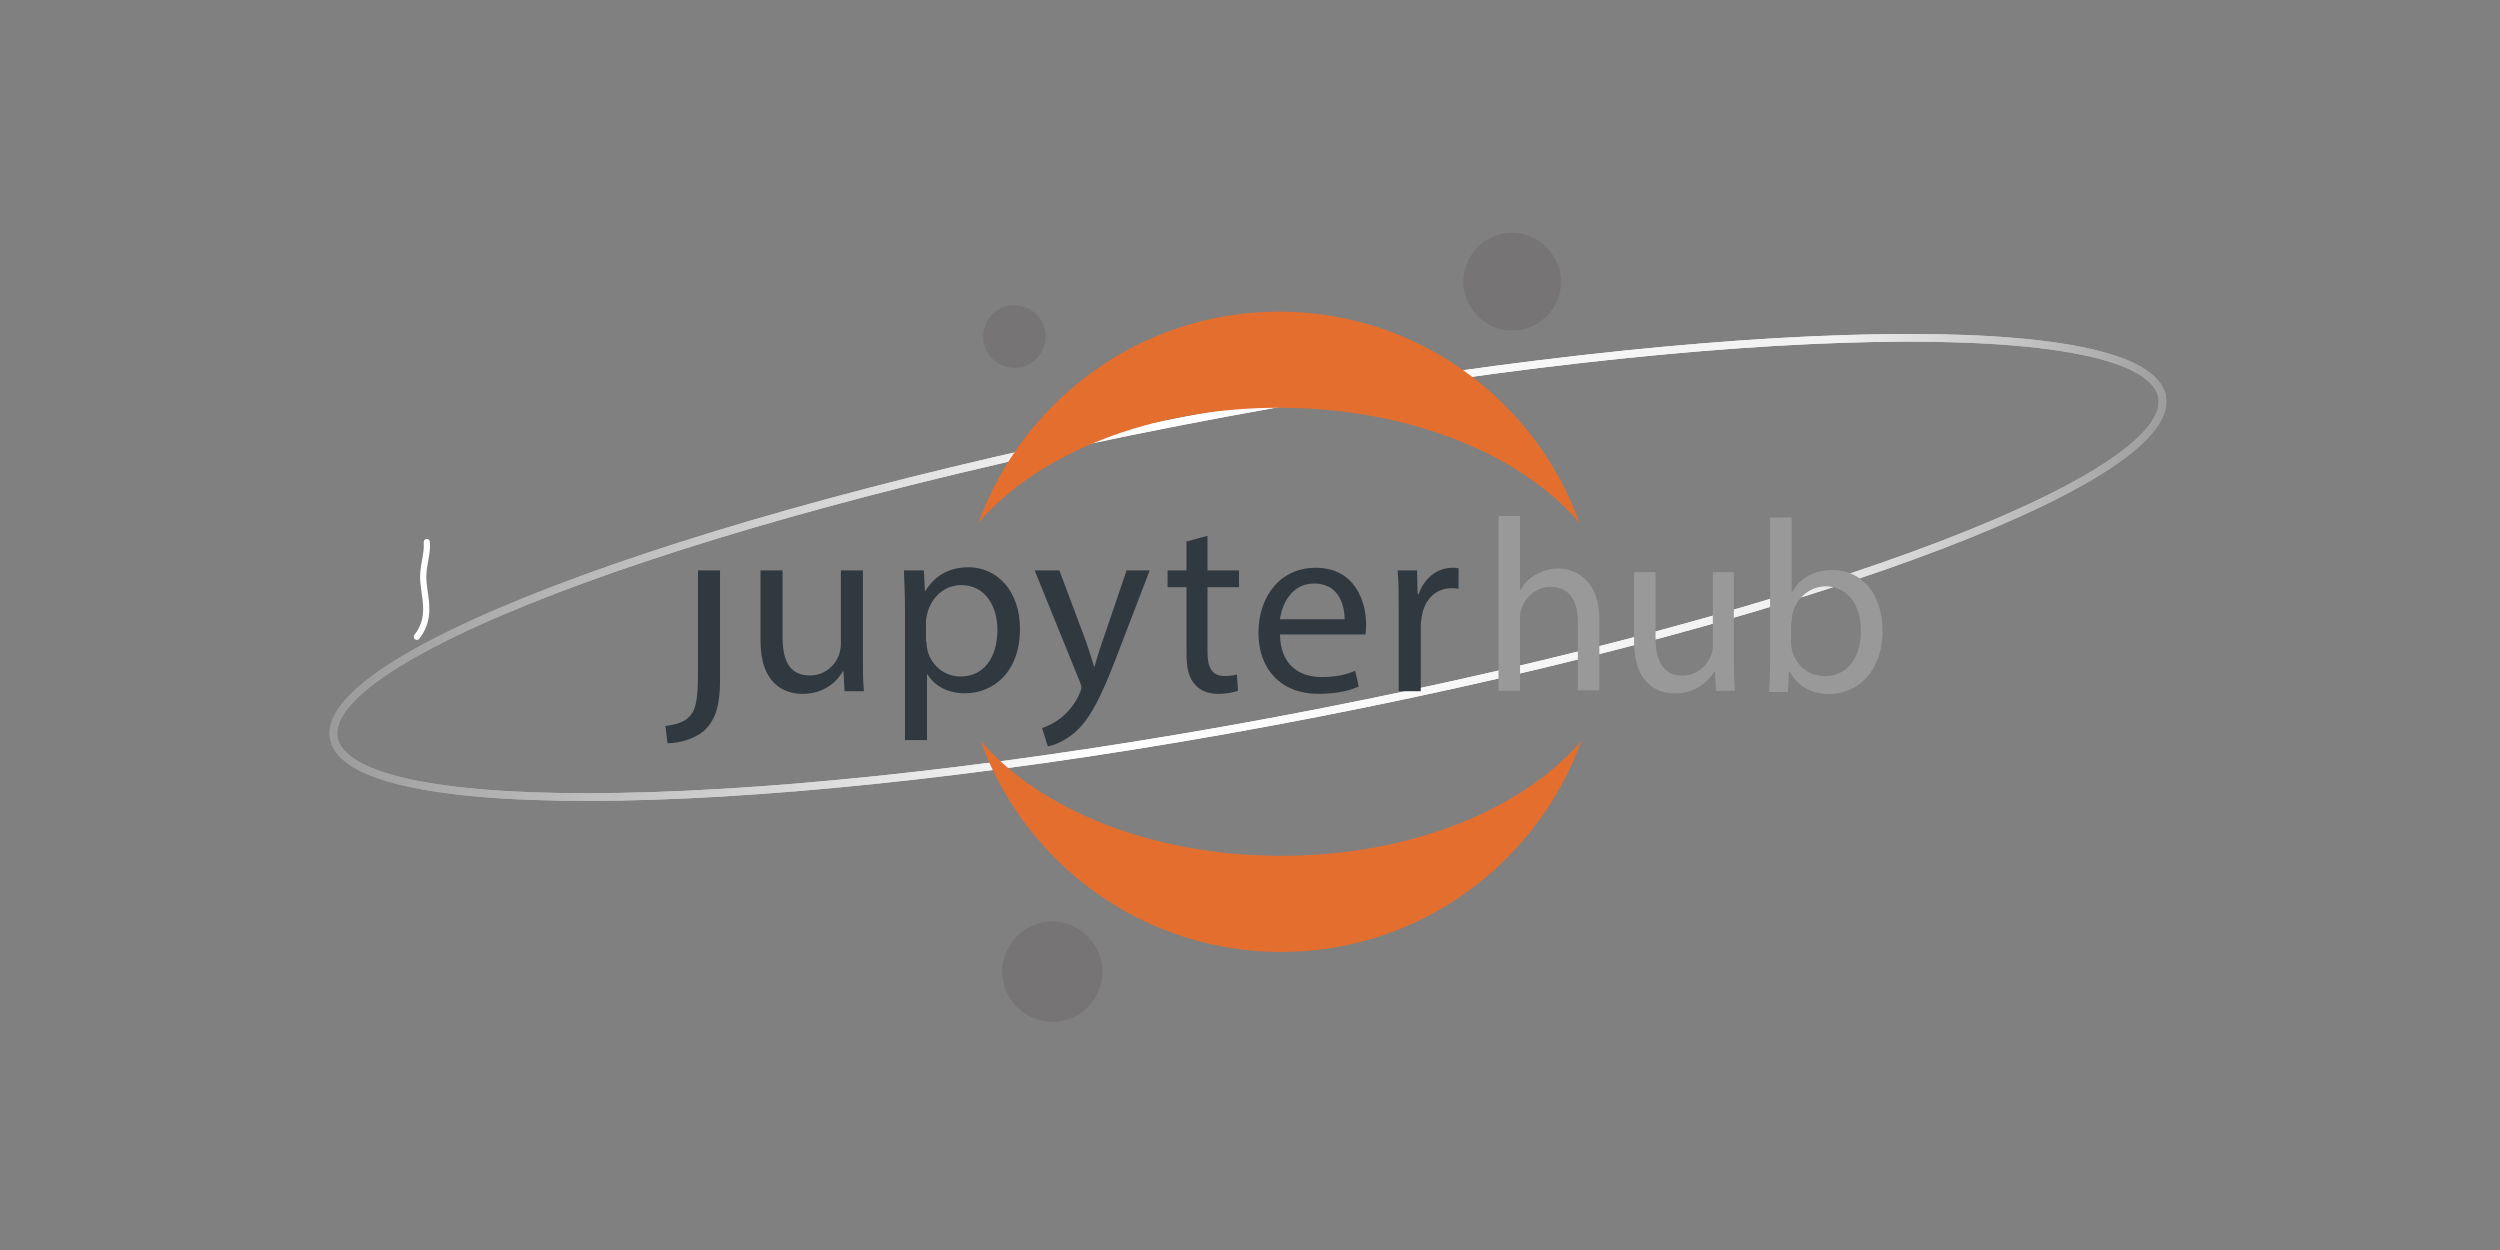 <svg width="400" height="200" viewBox="0 0 400 200" fill="none" xmlns="http://www.w3.org/2000/svg">
<rect x="0" y="0" width="400" height="200" fill="#808080" stroke="none"/>
<path d="M68.289 86.732C68.411 88.666 67.798 89.981 67.72 92.041C67.606 95.032 69.401 98.454 66.695 101.884" stroke="white" stroke-width="0.988" stroke-linecap="round" stroke-linejoin="round"/>
<g clip-path="url(#clip0_628_2043)">
<path d="M210.851 114.07C291.451 98.354 351.711 75.241 345.576 62.382C339.357 49.523 269.094 51.792 188.495 67.509C107.895 83.225 47.634 106.338 53.77 119.197C59.905 132.056 130.251 129.787 210.851 114.07Z" stroke="url(#paint0_linear_628_2043)" stroke-width="1.231"/>
<path d="M210.851 114.07C291.451 98.354 351.711 75.241 345.576 62.382C339.357 49.523 269.094 51.792 188.495 67.509C107.895 83.225 47.634 106.338 53.77 119.197C59.905 132.056 130.251 129.787 210.851 114.07Z" stroke="url(#paint1_linear_628_2043)" stroke-width="1.231"/>
<path d="M204.965 136.931C184.289 136.931 166.304 129.535 156.891 118.525C163.95 138.192 182.861 152.312 204.965 152.312C227.069 152.312 245.895 138.192 253.039 118.525C243.626 129.535 225.64 136.931 204.965 136.931Z" fill="#E46E2E"/>
<path d="M204.633 65.24C225.308 65.24 243.294 72.636 252.707 83.646C245.647 63.979 226.737 49.859 204.633 49.859C182.529 49.859 163.702 63.979 156.559 83.646C165.972 72.636 183.957 65.24 204.633 65.24Z" fill="#E46E2E"/>
<path d="M168.746 163.488C164.292 163.656 160.594 160.211 160.342 155.84C160.174 151.386 163.62 147.688 167.99 147.436C172.444 147.267 176.142 150.713 176.395 155.084C176.563 159.538 173.117 163.32 168.746 163.488Z" fill="#767474"/>
<path d="M162.522 58.852C159.748 58.936 157.395 56.834 157.311 54.061C157.227 51.287 159.328 48.934 162.102 48.85C164.875 48.766 167.228 50.867 167.312 53.641C167.396 56.414 165.295 58.683 162.522 58.852Z" fill="#767474"/>
<path d="M242.283 52.885C237.997 53.053 234.383 49.691 234.131 45.405C233.963 41.118 237.325 37.42 241.611 37.252C245.897 37.084 249.511 40.446 249.764 44.732C249.932 49.019 246.57 52.717 242.283 52.885Z" fill="#767474"/>
<path d="M111.676 107.402C111.676 112.025 111.339 113.538 110.331 114.63C109.49 115.555 108.062 115.975 106.465 116.143L106.801 118.917C108.65 118.917 111.255 118.244 112.852 116.731C114.617 114.966 115.206 112.529 115.206 108.831V91.266H111.676V107.402" fill="#313940"/>
<path d="M138.069 105.301C138.069 107.318 138.069 109.083 138.237 110.596H135.127L134.959 107.402H134.875C133.95 108.999 131.933 111.016 128.403 111.016C125.378 111.016 121.68 109.335 121.68 102.528V91.266H125.21V101.939C125.21 105.637 126.302 108.075 129.58 108.075C131.933 108.075 133.614 106.478 134.202 104.881C134.371 104.377 134.539 103.704 134.539 103.116V91.266H138.069V105.301Z" fill="#313940"/>
<path d="M144.793 97.567C144.793 95.13 144.709 93.113 144.625 91.264H147.819L147.987 94.542H148.071C149.5 92.189 151.769 90.76 154.963 90.76C159.669 90.76 163.199 94.71 163.199 100.593C163.199 107.569 158.913 110.931 154.374 110.931C151.769 110.931 149.584 109.838 148.407 107.905H148.323V118.411H144.793V97.567V97.567ZM148.239 102.694C148.239 103.199 148.323 103.703 148.407 104.123C149.079 106.56 151.181 108.241 153.702 108.241C157.4 108.241 159.585 105.216 159.585 100.761C159.585 96.895 157.568 93.617 153.786 93.617C151.349 93.617 149.163 95.298 148.407 97.988C148.323 98.408 148.155 98.912 148.155 99.416V102.694H148.239Z" fill="#313940"/>
<path d="M169.497 91.266L173.783 102.696C174.204 103.957 174.708 105.469 175.044 106.646H175.128C175.464 105.469 175.884 104.041 176.389 102.612L180.255 91.266H183.953L178.658 105.049C176.137 111.689 174.372 115.051 172.018 117.152C170.253 118.664 168.573 119.253 167.648 119.421L166.724 116.479C167.648 116.227 168.741 115.639 169.833 114.798C170.758 114.042 172.018 112.697 172.775 110.848C172.943 110.512 173.027 110.176 173.027 110.008C173.027 109.84 172.943 109.504 172.775 109.083L165.547 91.266H169.497" fill="#313940"/>
<path d="M193.2 85.719V91.266H198.243V93.955H193.2V104.377C193.2 106.73 193.872 108.159 195.889 108.159C196.814 108.159 197.486 108.075 197.907 107.907L198.075 110.512C197.402 110.764 196.31 111.016 194.965 111.016C193.284 111.016 192.023 110.512 191.183 109.504C190.174 108.495 189.838 106.73 189.838 104.461V93.955H186.812V91.266H189.838V86.643L193.2 85.719Z" fill="#313940"/>
<path d="M204.797 101.602C204.881 106.392 207.907 108.325 211.437 108.325C213.958 108.325 215.471 107.905 216.816 107.317L217.404 109.838C216.144 110.426 214.042 111.015 210.933 111.015C204.966 111.015 201.352 107.065 201.352 101.265C201.352 95.466 204.797 90.844 210.513 90.844C216.9 90.844 218.581 96.391 218.581 99.921C218.581 100.677 218.497 101.181 218.497 101.518H204.797V101.602ZM215.135 99.08C215.135 96.811 214.211 93.365 210.26 93.365C206.646 93.365 205.134 96.643 204.797 99.08H215.135Z" fill="#313940"/>
<path d="M223.789 97.315C223.789 95.046 223.789 93.113 223.621 91.264H226.731L226.815 95.046H226.983C227.907 92.441 230.009 90.844 232.362 90.844C232.782 90.844 233.034 90.844 233.37 90.928V94.206C233.034 94.121 232.614 94.121 232.194 94.121C229.672 94.121 227.907 95.971 227.487 98.66C227.403 99.164 227.319 99.668 227.319 100.257V110.594H223.789V97.315Z" fill="#313940"/>
<path d="M239.762 110.538H243.208V99.024C243.208 98.351 243.208 97.847 243.46 97.343C244.048 95.494 245.897 93.897 248.082 93.897C251.36 93.897 252.453 96.502 252.453 99.528V110.454H255.898V99.108C255.898 92.552 251.78 90.955 249.259 90.955C247.998 90.955 246.738 91.376 245.729 91.964C244.636 92.552 243.796 93.393 243.292 94.401H243.208V82.551H239.762V110.538ZM277.498 91.544H274.052V103.226C274.052 103.814 273.968 104.487 273.716 104.991C273.128 106.504 271.447 108.101 269.178 108.101C266.068 108.101 264.891 105.663 264.891 102.049V91.544H261.445V102.638C261.445 109.277 265.059 110.958 268.001 110.958C271.363 110.958 273.38 108.941 274.304 107.428H274.388L274.557 110.538H277.582C277.498 109.025 277.414 107.344 277.414 105.327V91.544H277.498ZM286.071 110.538L286.239 107.428H286.323C287.752 109.95 289.937 111.042 292.71 111.042C296.997 111.042 301.199 107.68 301.199 100.873C301.199 95.074 297.921 91.207 293.215 91.207C290.189 91.207 287.92 92.552 286.743 94.737H286.659V82.803H283.213V105.831C283.213 107.512 283.129 109.445 283.045 110.706H286.071V110.538ZM286.659 99.528C286.659 98.94 286.743 98.519 286.827 98.099C287.5 95.494 289.769 93.813 292.122 93.813C295.82 93.813 297.753 97.091 297.753 100.873C297.753 105.243 295.568 108.185 291.954 108.185C289.433 108.185 287.416 106.504 286.743 104.15C286.659 103.73 286.575 103.31 286.575 102.89V99.528H286.659Z" fill="#999999"/>
</g>
<defs>
<linearGradient id="paint0_linear_628_2043" x1="345.728" y1="92.298" x2="60.296" y2="45.311" gradientUnits="userSpaceOnUse">
<stop stop-color="#979797"/>
<stop offset="0.229" stop-color="#F1F1F1"/>
<stop offset="0.513" stop-color="white"/>
<stop offset="1" stop-color="#979797"/>
</linearGradient>
<linearGradient id="paint1_linear_628_2043" x1="345.728" y1="92.298" x2="60.296" y2="45.311" gradientUnits="userSpaceOnUse">
<stop stop-color="#979797"/>
<stop offset="0.198" stop-color="#F1F1F1"/>
<stop offset="0.567" stop-color="white"/>
<stop offset="1" stop-color="#979797"/>
</linearGradient>
<clipPath id="clip0_628_2043">
<rect width="295" height="126.909" fill="white" transform="translate(52 37)"/>
</clipPath>
</defs>
</svg>
